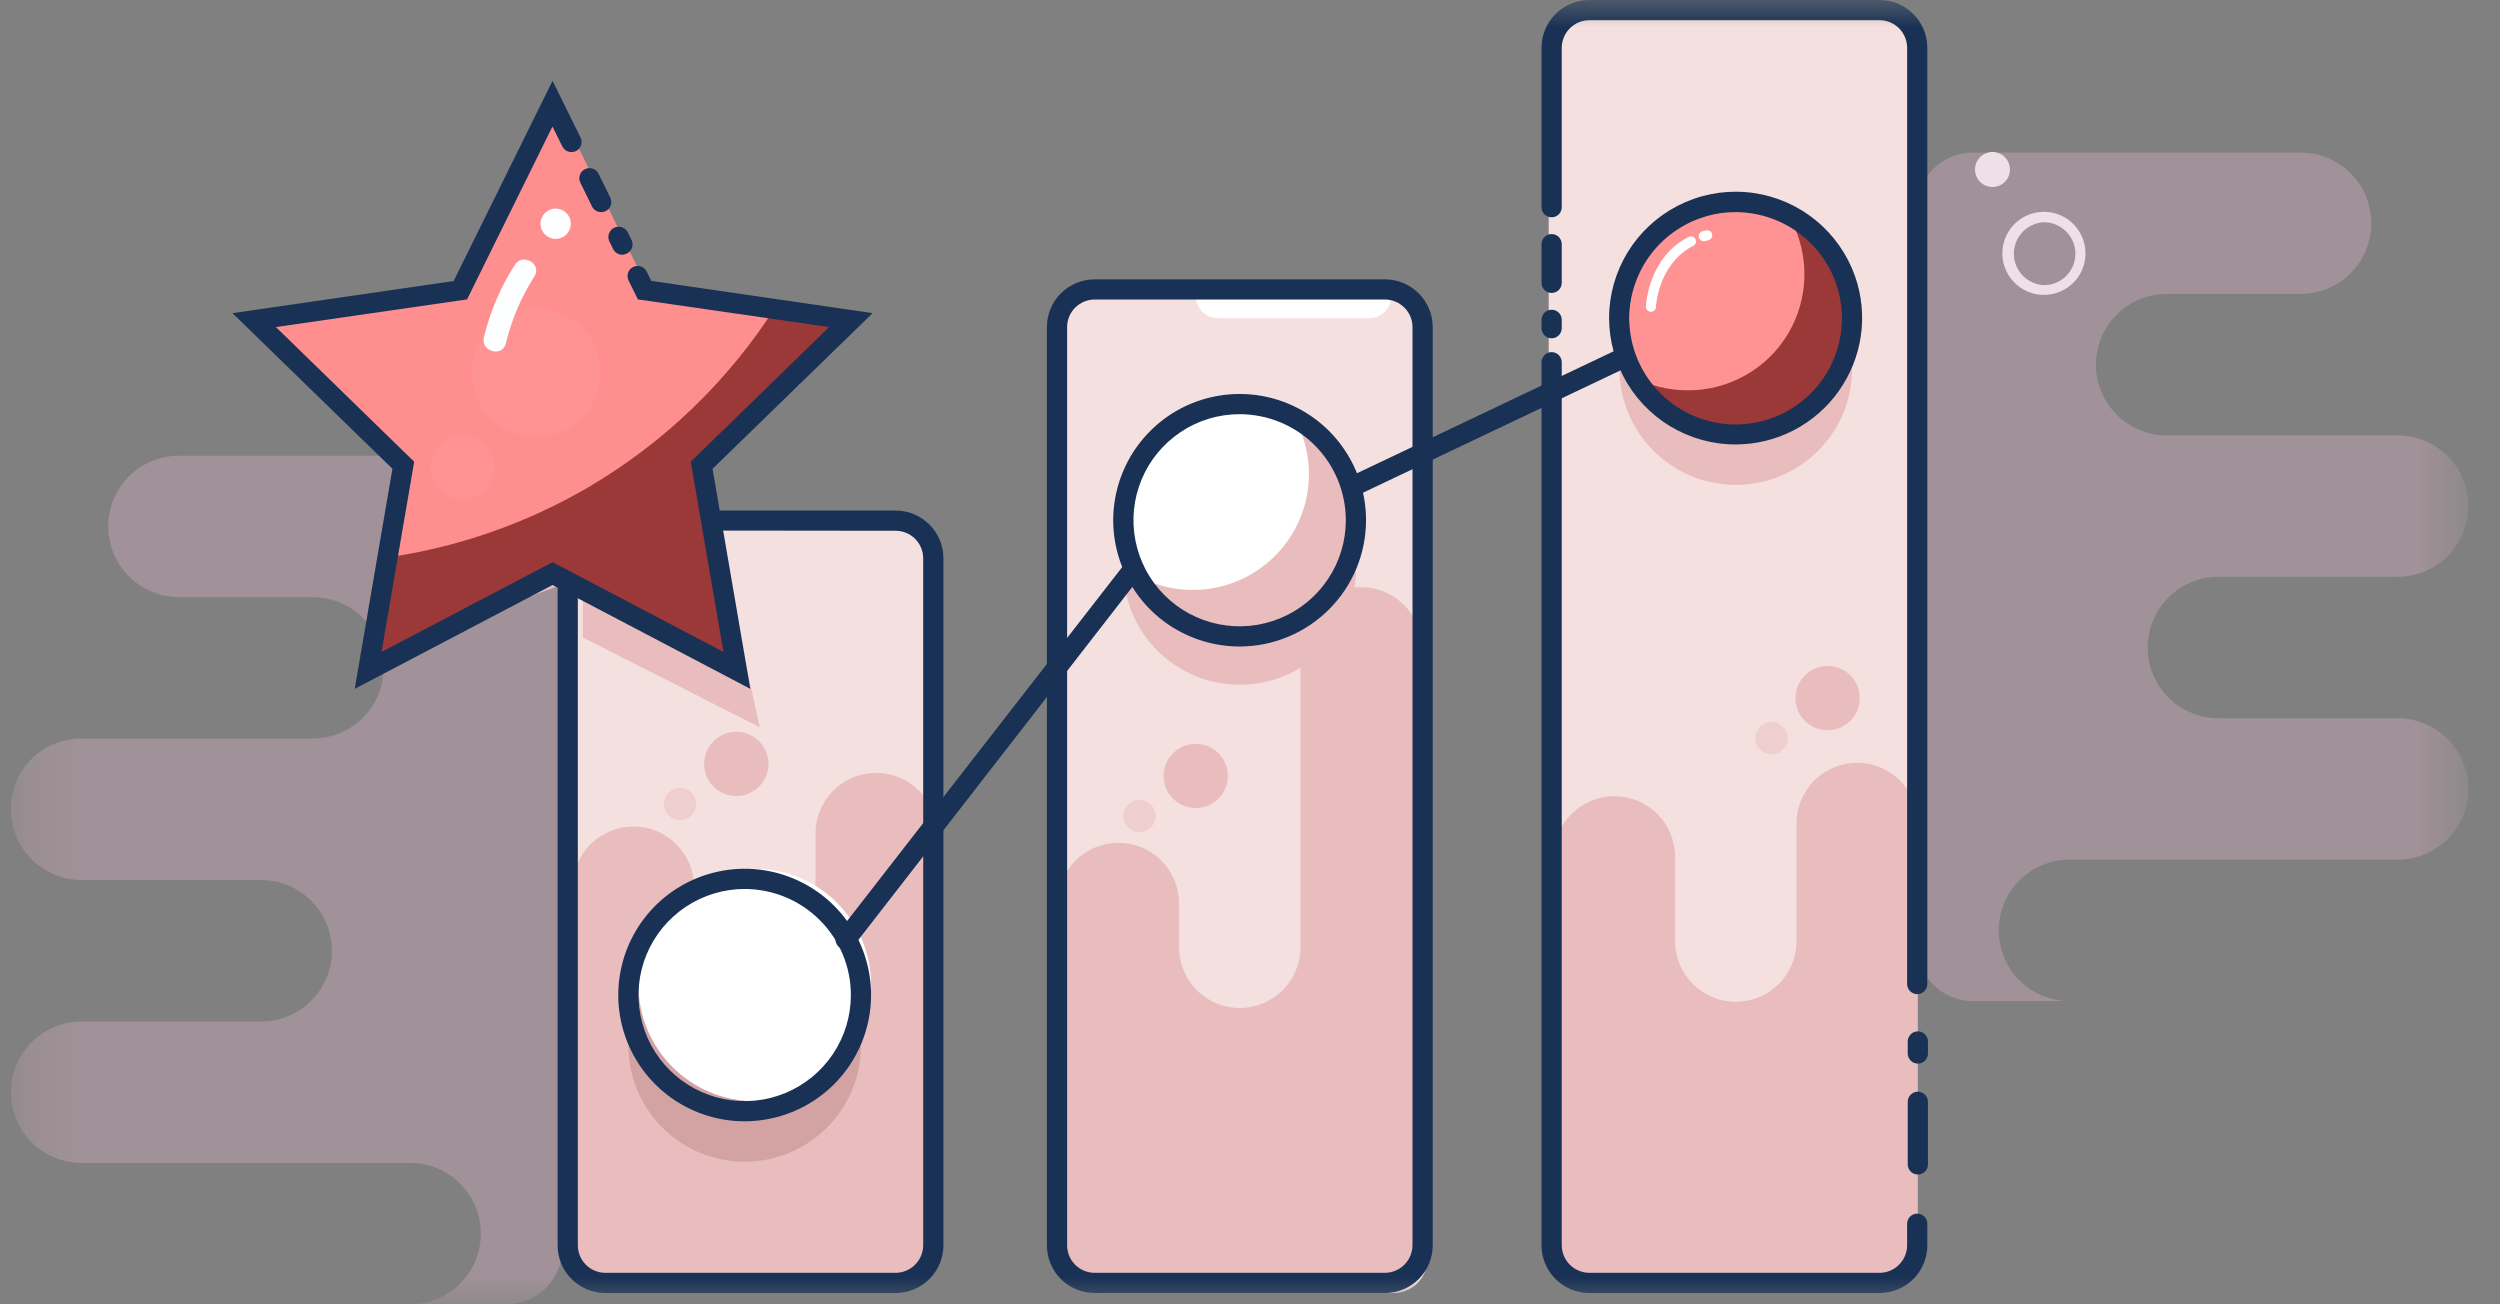 <svg width="46" height="24" viewBox="0 0 46 24" fill="none" xmlns="http://www.w3.org/2000/svg">
<rect x="0" y="0" width="46" height="24" fill="#808080" stroke="none"/>
<g id="Illustration - Asset 8" clip-path="url(#clip0_316_299)">
<g id="Asset 8">
<g id="Clip path group">
<mask id="mask0_316_299" style="mask-type:luminance" maskUnits="userSpaceOnUse" x="0" y="0" width="46" height="24">
<g id="clip0_3_49732">
<path id="Vector" d="M45.424 0H0.2V24H45.424V0Z" fill="white"/>
</g>
</mask>
<g mask="url(#mask0_316_299)">
<g id="Asset 8_2">
<g id="Layer 2">
<g id="Layer 1">
<path id="Vector_2" d="M16.464 9.479H11.127C10.751 9.479 10.446 9.784 10.446 10.16V22.926C10.446 23.301 10.751 23.606 11.127 23.606H16.464C16.84 23.606 17.145 23.301 17.145 22.926V10.16C17.145 9.784 16.84 9.479 16.464 9.479Z" fill="#F5E0E0"/>
<path id="Vector_2_2" d="M25.643 5.205H20.184C19.841 5.205 19.564 5.482 19.564 5.824V23.173C19.564 23.515 19.841 23.792 20.184 23.792H25.643C25.986 23.792 26.263 23.515 26.263 23.173V5.824C26.263 5.482 25.986 5.205 25.643 5.205Z" fill="#F5E0E0"/>
<path id="Vector_3" d="M34.503 0.186H29.188C28.806 0.186 28.496 0.496 28.496 0.877V22.915C28.496 23.297 28.806 23.606 29.188 23.606H34.503C34.885 23.606 35.195 23.297 35.195 22.915V0.877C35.195 0.496 34.885 0.186 34.503 0.186Z" fill="#F5E0E0"/>
<path id="Vector_4" d="M35.288 15.15V22.979C35.289 23.07 35.271 23.16 35.236 23.244C35.201 23.328 35.15 23.405 35.086 23.469C35.022 23.533 34.945 23.584 34.861 23.619C34.777 23.653 34.687 23.671 34.596 23.671H29.283C29.192 23.671 29.102 23.653 29.018 23.619C28.934 23.584 28.857 23.533 28.793 23.469C28.728 23.405 28.677 23.328 28.642 23.244C28.607 23.16 28.589 23.07 28.589 22.979V15.766C28.589 15.47 28.707 15.186 28.916 14.977C29.126 14.768 29.41 14.65 29.706 14.65C30.002 14.65 30.286 14.768 30.495 14.977C30.705 15.186 30.822 15.47 30.822 15.766V17.318C30.822 17.613 30.94 17.897 31.149 18.106C31.359 18.315 31.643 18.433 31.939 18.433C32.235 18.433 32.519 18.315 32.728 18.106C32.938 17.897 33.055 17.613 33.055 17.318V15.15C33.055 14.855 33.173 14.571 33.382 14.362C33.592 14.153 33.876 14.035 34.172 14.035C34.468 14.035 34.752 14.153 34.961 14.362C35.171 14.571 35.288 14.855 35.288 15.15Z" fill="#E9BDBD"/>
<path id="Vector_5" d="M26.161 11.918V23.093C26.161 23.184 26.143 23.274 26.109 23.358C26.074 23.442 26.023 23.518 25.959 23.583C25.894 23.647 25.818 23.698 25.734 23.733C25.65 23.767 25.559 23.785 25.468 23.785H20.156C20.065 23.785 19.974 23.767 19.89 23.733C19.806 23.698 19.73 23.647 19.665 23.583C19.601 23.518 19.549 23.442 19.515 23.358C19.48 23.274 19.462 23.184 19.462 23.093V16.623C19.462 16.327 19.579 16.044 19.789 15.834C19.998 15.625 20.282 15.508 20.578 15.508C20.874 15.508 21.158 15.625 21.368 15.834C21.577 16.044 21.695 16.327 21.695 16.623V17.431C21.695 17.727 21.812 18.011 22.022 18.22C22.231 18.429 22.515 18.547 22.811 18.547C23.107 18.547 23.391 18.429 23.601 18.22C23.81 18.011 23.928 17.727 23.928 17.431V11.918C23.928 11.623 24.045 11.339 24.255 11.13C24.464 10.921 24.748 10.803 25.044 10.803C25.34 10.803 25.624 10.921 25.834 11.13C26.043 11.339 26.161 11.623 26.161 11.918Z" fill="#E9BDBD"/>
<path id="Vector_6" d="M17.238 15.336V22.794C17.238 22.884 17.22 22.975 17.186 23.059C17.151 23.143 17.1 23.219 17.036 23.283C16.971 23.347 16.895 23.398 16.811 23.433C16.727 23.468 16.637 23.485 16.546 23.485H11.233C11.142 23.485 11.052 23.468 10.967 23.433C10.883 23.398 10.807 23.348 10.742 23.283C10.678 23.219 10.627 23.143 10.592 23.059C10.557 22.975 10.539 22.885 10.539 22.794V16.323C10.539 16.028 10.656 15.744 10.866 15.535C11.075 15.326 11.359 15.208 11.655 15.208C11.951 15.208 12.235 15.326 12.445 15.535C12.654 15.744 12.772 16.028 12.772 16.323V17.132C12.772 17.428 12.889 17.711 13.099 17.921C13.308 18.13 13.592 18.247 13.888 18.247C14.184 18.247 14.469 18.13 14.678 17.921C14.887 17.711 15.005 17.428 15.005 17.132V15.336C15.005 15.041 15.123 14.757 15.332 14.548C15.541 14.339 15.825 14.221 16.121 14.221C16.418 14.221 16.701 14.339 16.911 14.548C17.12 14.757 17.238 15.041 17.238 15.336Z" fill="#E9BDBD"/>
<path id="Vector_7" d="M36.662 3.441C36.839 3.441 36.983 3.297 36.983 3.119C36.983 2.941 36.839 2.797 36.662 2.797C36.484 2.797 36.34 2.941 36.34 3.119C36.34 3.297 36.484 3.441 36.662 3.441Z" fill="#EEF0F1"/>
<path id="Vector_8" d="M37.603 5.426C37.426 5.425 37.255 5.362 37.119 5.249C36.983 5.136 36.891 4.98 36.857 4.806C36.824 4.633 36.852 4.453 36.936 4.298C37.02 4.142 37.156 4.021 37.32 3.954C37.483 3.888 37.665 3.88 37.834 3.932C38.003 3.984 38.149 4.093 38.246 4.241C38.344 4.388 38.387 4.565 38.369 4.741C38.351 4.916 38.272 5.08 38.147 5.205C38.002 5.347 37.806 5.427 37.603 5.426ZM37.603 4.089C37.455 4.098 37.316 4.162 37.214 4.27C37.112 4.378 37.055 4.52 37.055 4.668C37.055 4.816 37.112 4.959 37.214 5.067C37.316 5.174 37.455 5.239 37.603 5.247C37.679 5.248 37.755 5.234 37.826 5.205C37.896 5.177 37.961 5.135 38.015 5.081C38.069 5.028 38.112 4.964 38.142 4.894C38.172 4.824 38.187 4.749 38.188 4.673C38.188 4.52 38.129 4.372 38.021 4.263C37.914 4.154 37.768 4.091 37.614 4.089H37.603Z" fill="#EEF0F1"/>
<path id="Vector_9" d="M13.702 21.375C14.884 21.375 15.842 20.418 15.842 19.238C15.842 18.057 14.884 17.1 13.702 17.1C12.52 17.1 11.562 18.057 11.562 19.238C11.562 20.418 12.52 21.375 13.702 21.375Z" fill="#D3A3A3"/>
<path id="Vector_10" d="M13.888 20.261C15.07 20.261 16.028 19.303 16.028 18.123C16.028 16.942 15.07 15.985 13.888 15.985C12.707 15.985 11.748 16.942 11.748 18.123C11.748 19.303 12.707 20.261 13.888 20.261Z" fill="white"/>
<path id="Vector_11" d="M13.702 20.632C13.242 20.632 12.793 20.496 12.41 20.241C12.027 19.985 11.729 19.622 11.553 19.198C11.377 18.773 11.331 18.306 11.421 17.855C11.511 17.405 11.732 16.991 12.057 16.666C12.383 16.341 12.797 16.12 13.248 16.03C13.7 15.94 14.167 15.986 14.592 16.162C15.018 16.338 15.381 16.636 15.636 17.018C15.892 17.4 16.028 17.849 16.028 18.309C16.027 18.925 15.782 19.515 15.346 19.951C14.91 20.386 14.319 20.631 13.702 20.632ZM13.702 16.357C13.316 16.357 12.938 16.472 12.617 16.686C12.296 16.901 12.045 17.205 11.897 17.562C11.749 17.919 11.711 18.311 11.786 18.689C11.861 19.068 12.047 19.416 12.321 19.689C12.594 19.962 12.942 20.148 13.321 20.223C13.7 20.298 14.093 20.26 14.45 20.112C14.807 19.964 15.112 19.714 15.327 19.393C15.542 19.072 15.656 18.695 15.656 18.309C15.656 17.791 15.45 17.295 15.083 16.929C14.717 16.563 14.22 16.358 13.702 16.357Z" fill="#183154"/>
<path id="Vector_12" d="M31.939 8.922C33.121 8.922 34.079 7.965 34.079 6.785C34.079 5.604 33.121 4.647 31.939 4.647C30.757 4.647 29.799 5.604 29.799 6.785C29.799 7.965 30.757 8.922 31.939 8.922Z" fill="#E9BDBD"/>
<path id="Vector_13" d="M32.125 7.992C33.307 7.992 34.265 7.035 34.265 5.855C34.265 4.674 33.307 3.717 32.125 3.717C30.943 3.717 29.985 4.674 29.985 5.855C29.985 7.035 30.943 7.992 32.125 7.992Z" fill="#FF9292"/>
<path id="Vector_14" d="M34.079 5.93C34.08 6.407 33.92 6.871 33.627 7.247C33.333 7.624 32.921 7.891 32.457 8.006C31.993 8.122 31.504 8.079 31.068 7.884C30.631 7.689 30.273 7.354 30.05 6.931C30.358 7.097 30.703 7.183 31.053 7.182C31.423 7.184 31.787 7.09 32.11 6.909C32.433 6.729 32.703 6.467 32.894 6.151C33.085 5.834 33.191 5.474 33.201 5.104C33.211 4.735 33.125 4.369 32.951 4.043C33.293 4.225 33.579 4.497 33.777 4.83C33.976 5.162 34.08 5.542 34.079 5.93Z" fill="#9B3838"/>
<path id="Vector_15" d="M31.937 8.178C31.51 8.179 31.091 8.061 30.726 7.84C30.361 7.618 30.064 7.3 29.868 6.921C29.672 6.542 29.584 6.117 29.613 5.691C29.643 5.266 29.79 4.857 30.036 4.509C30.284 4.161 30.622 3.887 31.014 3.718C31.406 3.549 31.837 3.491 32.26 3.55C32.683 3.61 33.081 3.784 33.411 4.055C33.742 4.325 33.991 4.681 34.133 5.084C34.255 5.434 34.291 5.809 34.239 6.176C34.187 6.544 34.048 6.893 33.833 7.196C33.618 7.499 33.334 7.746 33.004 7.917C32.674 8.088 32.308 8.177 31.937 8.178ZM31.937 3.903C31.521 3.903 31.117 4.035 30.782 4.28C30.446 4.524 30.198 4.869 30.072 5.265C29.946 5.66 29.949 6.085 30.081 6.478C30.213 6.871 30.468 7.212 30.806 7.452C31.145 7.691 31.552 7.817 31.967 7.81C32.383 7.803 32.785 7.665 33.116 7.414C33.447 7.164 33.69 6.815 33.809 6.418C33.928 6.02 33.918 5.595 33.779 5.204C33.644 4.824 33.394 4.495 33.064 4.262C32.734 4.03 32.341 3.904 31.937 3.903Z" fill="#183154"/>
<path id="Vector_16" d="M24.949 9.108C24.907 9.107 24.867 9.092 24.834 9.066C24.802 9.039 24.779 9.003 24.77 8.962C24.762 8.921 24.767 8.878 24.785 8.841C24.803 8.803 24.833 8.773 24.871 8.754L29.709 6.455C29.753 6.438 29.802 6.438 29.846 6.455C29.89 6.473 29.925 6.506 29.945 6.548C29.966 6.591 29.969 6.639 29.955 6.684C29.941 6.729 29.91 6.767 29.869 6.79L25.031 9.089C25.006 9.102 24.978 9.108 24.949 9.108Z" fill="#183154"/>
<path id="Vector_17" d="M10.353 3.424L12.048 6.857L14.726 7.063L12.865 8.364L13.981 13.383L10.725 11.73L10.723 10.613L7.282 11.896L7.608 10.08L7.841 7.621L8.656 6.857L10.353 3.424Z" fill="#E9BDBD"/>
<path id="Vector_18" opacity="0.3" d="M0.581 13.961C0.704 13.841 0.85 13.746 1.009 13.682C1.169 13.618 1.34 13.587 1.512 13.589H5.755C6.1 13.589 6.431 13.452 6.676 13.208C6.92 12.964 7.057 12.633 7.057 12.288C7.057 11.943 6.92 11.612 6.676 11.368C6.431 11.124 6.1 10.987 5.755 10.987H3.295C2.949 10.987 2.618 10.85 2.373 10.606C2.129 10.362 1.992 10.031 1.992 9.686C1.992 9.341 2.129 9.01 2.373 8.766C2.618 8.522 2.949 8.385 3.295 8.385H9.318C9.591 8.385 9.852 8.493 10.044 8.685C10.237 8.878 10.345 9.139 10.345 9.411V22.974C10.345 23.246 10.237 23.507 10.044 23.7C9.852 23.892 9.591 24 9.318 24H7.545C7.89 24 8.222 23.863 8.466 23.619C8.71 23.375 8.847 23.044 8.847 22.699C8.847 22.354 8.71 22.023 8.466 21.779C8.222 21.535 7.89 21.398 7.545 21.398H1.503C1.157 21.398 0.826 21.261 0.581 21.017C0.337 20.773 0.2 20.442 0.2 20.097C0.2 19.752 0.337 19.421 0.581 19.177C0.826 18.933 1.157 18.796 1.503 18.796H4.804C5.149 18.796 5.48 18.659 5.725 18.415C5.969 18.171 6.106 17.84 6.106 17.494C6.106 17.149 5.969 16.818 5.725 16.574C5.48 16.33 5.149 16.193 4.804 16.193H1.503C1.157 16.193 0.826 16.056 0.581 15.812C0.337 15.568 0.2 15.237 0.2 14.892C0.198 14.72 0.231 14.549 0.296 14.389C0.362 14.229 0.459 14.084 0.581 13.963" fill="#E9BDCF"/>
<path id="Vector_19" opacity="0.3" d="M35.272 3.814V17.392C35.271 17.527 35.298 17.661 35.349 17.786C35.401 17.911 35.477 18.024 35.572 18.119C35.668 18.215 35.782 18.291 35.906 18.342C36.031 18.394 36.165 18.42 36.3 18.42H38.08C37.734 18.42 37.403 18.283 37.158 18.039C36.914 17.795 36.777 17.464 36.777 17.119C36.777 16.774 36.914 16.443 37.158 16.199C37.403 15.955 37.734 15.818 38.08 15.818H44.116C44.462 15.818 44.793 15.681 45.037 15.437C45.282 15.193 45.419 14.862 45.419 14.517C45.419 14.172 45.282 13.841 45.037 13.597C44.793 13.353 44.462 13.216 44.116 13.216H40.821C40.475 13.216 40.144 13.079 39.9 12.835C39.655 12.591 39.518 12.259 39.518 11.915C39.518 11.569 39.655 11.238 39.9 10.994C40.144 10.75 40.475 10.613 40.821 10.613H44.116C44.462 10.613 44.793 10.476 45.037 10.232C45.282 9.988 45.419 9.657 45.419 9.312C45.419 8.967 45.282 8.636 45.037 8.392C44.793 8.148 44.462 8.011 44.116 8.011H39.868C39.522 8.011 39.191 7.874 38.947 7.63C38.703 7.386 38.565 7.055 38.565 6.71C38.565 6.365 38.703 6.034 38.947 5.79C39.191 5.546 39.522 5.409 39.868 5.409H42.33C42.675 5.409 43.007 5.272 43.251 5.028C43.495 4.784 43.632 4.453 43.632 4.108C43.632 3.763 43.495 3.432 43.251 3.188C43.007 2.944 42.675 2.807 42.33 2.807H36.3C36.031 2.806 35.772 2.911 35.58 3.1C35.387 3.288 35.276 3.545 35.272 3.814Z" fill="#E9BDCF"/>
<path id="Vector_20" d="M33.629 13.437C33.955 13.437 34.22 13.172 34.22 12.845C34.22 12.519 33.955 12.254 33.629 12.254C33.301 12.254 33.037 12.519 33.037 12.845C33.037 13.172 33.301 13.437 33.629 13.437Z" fill="#E9BDBD"/>
<path id="Vector_21" opacity="0.5" d="M32.596 13.879C32.759 13.879 32.892 13.747 32.892 13.584C32.892 13.42 32.759 13.288 32.596 13.288C32.432 13.288 32.3 13.42 32.3 13.584C32.3 13.747 32.432 13.879 32.596 13.879Z" fill="#E9BDBD"/>
<path id="Vector_22" d="M22.002 14.868C22.329 14.868 22.593 14.604 22.593 14.277C22.593 13.951 22.329 13.686 22.002 13.686C21.675 13.686 21.41 13.951 21.41 14.277C21.41 14.604 21.675 14.868 22.002 14.868Z" fill="#E9BDBD"/>
<path id="Vector_23" opacity="0.5" d="M20.967 15.31C21.131 15.31 21.263 15.178 21.263 15.015C21.263 14.851 21.131 14.719 20.967 14.719C20.804 14.719 20.671 14.851 20.671 15.015C20.671 15.178 20.804 15.31 20.967 15.31Z" fill="#E9BDBD"/>
<path id="Vector_24" d="M13.548 14.647C13.875 14.647 14.14 14.382 14.14 14.056C14.14 13.729 13.875 13.465 13.548 13.465C13.221 13.465 12.956 13.729 12.956 14.056C12.956 14.382 13.221 14.647 13.548 14.647Z" fill="#E9BDBD"/>
<path id="Vector_25" opacity="0.5" d="M12.513 15.089C12.677 15.089 12.809 14.957 12.809 14.794C12.809 14.63 12.677 14.498 12.513 14.498C12.35 14.498 12.217 14.63 12.217 14.794C12.217 14.957 12.35 15.089 12.513 15.089Z" fill="#E9BDBD"/>
<path id="Vector_26" d="M22.002 5.446H25.601C25.601 5.555 25.558 5.659 25.481 5.735C25.404 5.812 25.3 5.855 25.191 5.855H22.413C22.304 5.855 22.2 5.812 22.123 5.735C22.047 5.659 22.004 5.555 22.004 5.446H22.002Z" fill="white"/>
<path id="Vector_27" d="M16.479 23.792H11.14C10.906 23.792 10.682 23.699 10.517 23.534C10.352 23.369 10.26 23.146 10.26 22.913V10.273C10.26 10.04 10.352 9.816 10.517 9.652C10.682 9.487 10.906 9.394 11.14 9.394H16.479C16.712 9.394 16.936 9.487 17.101 9.652C17.266 9.816 17.359 10.04 17.359 10.273V22.913C17.359 23.146 17.266 23.369 17.101 23.534C16.936 23.699 16.712 23.792 16.479 23.792ZM11.14 9.76C11.005 9.76 10.876 9.814 10.781 9.909C10.685 10.004 10.632 10.133 10.632 10.268V22.907C10.631 22.974 10.644 23.041 10.669 23.103C10.694 23.165 10.731 23.222 10.779 23.27C10.826 23.317 10.882 23.355 10.944 23.381C11.006 23.407 11.073 23.42 11.14 23.42H16.479C16.613 23.42 16.742 23.366 16.837 23.271C16.933 23.176 16.986 23.047 16.987 22.913V10.273C16.987 10.139 16.933 10.01 16.838 9.914C16.743 9.819 16.613 9.766 16.479 9.766L11.14 9.76Z" fill="#183154"/>
<path id="Vector_28" d="M25.482 23.792H20.143C19.909 23.792 19.685 23.699 19.52 23.535C19.355 23.37 19.263 23.146 19.263 22.913V6.019C19.263 5.786 19.355 5.562 19.52 5.397C19.685 5.232 19.909 5.14 20.143 5.14H25.482C25.715 5.14 25.939 5.232 26.104 5.397C26.269 5.562 26.362 5.786 26.362 6.019V22.913C26.362 23.146 26.269 23.37 26.104 23.535C25.939 23.699 25.715 23.792 25.482 23.792ZM20.143 5.511C20.008 5.511 19.879 5.565 19.784 5.66C19.688 5.755 19.635 5.884 19.635 6.019V22.913C19.635 23.047 19.688 23.177 19.784 23.272C19.879 23.367 20.008 23.42 20.143 23.42H25.482C25.616 23.42 25.745 23.366 25.84 23.271C25.935 23.176 25.989 23.047 25.99 22.913V6.019C25.99 5.884 25.936 5.755 25.841 5.66C25.745 5.565 25.616 5.511 25.482 5.511H20.143Z" fill="#183154"/>
<path id="Vector_29" d="M28.55 5.39C28.501 5.39 28.453 5.371 28.419 5.336C28.384 5.301 28.364 5.254 28.364 5.204V4.492C28.364 4.443 28.384 4.396 28.419 4.361C28.453 4.326 28.501 4.307 28.55 4.307C28.599 4.307 28.647 4.326 28.682 4.361C28.716 4.396 28.736 4.443 28.736 4.492V5.204C28.736 5.254 28.716 5.301 28.682 5.336C28.647 5.371 28.599 5.39 28.55 5.39Z" fill="#183154"/>
<path id="Vector_30" d="M28.55 6.225C28.501 6.225 28.453 6.205 28.419 6.17C28.384 6.135 28.364 6.088 28.364 6.039V5.885C28.364 5.835 28.384 5.788 28.419 5.753C28.453 5.718 28.501 5.699 28.55 5.699C28.599 5.699 28.647 5.718 28.682 5.753C28.716 5.788 28.736 5.835 28.736 5.885V6.039C28.736 6.088 28.716 6.135 28.682 6.17C28.647 6.205 28.599 6.225 28.55 6.225Z" fill="#183154"/>
<path id="Vector_31" d="M34.583 23.792H29.244C29.011 23.792 28.787 23.699 28.622 23.534C28.457 23.369 28.364 23.146 28.364 22.913V6.665C28.364 6.616 28.384 6.569 28.419 6.534C28.453 6.499 28.501 6.479 28.55 6.479C28.599 6.479 28.647 6.499 28.682 6.534C28.716 6.569 28.736 6.616 28.736 6.665V22.913C28.737 23.047 28.79 23.176 28.885 23.271C28.981 23.366 29.11 23.419 29.244 23.42H34.583C34.718 23.42 34.847 23.367 34.942 23.271C35.037 23.176 35.091 23.047 35.091 22.913V22.517C35.091 22.467 35.111 22.42 35.145 22.385C35.181 22.35 35.228 22.331 35.277 22.331C35.326 22.331 35.374 22.35 35.409 22.385C35.444 22.42 35.463 22.467 35.463 22.517V22.913C35.463 23.146 35.37 23.369 35.205 23.534C35.04 23.699 34.816 23.792 34.583 23.792Z" fill="#183154"/>
<path id="Vector_32" d="M35.277 18.292C35.228 18.292 35.181 18.272 35.145 18.237C35.111 18.203 35.091 18.155 35.091 18.106V0.879C35.091 0.745 35.037 0.616 34.942 0.52C34.847 0.425 34.718 0.372 34.583 0.372H29.244C29.11 0.372 28.981 0.426 28.885 0.521C28.79 0.616 28.737 0.745 28.736 0.879V3.812C28.736 3.862 28.716 3.909 28.682 3.944C28.647 3.979 28.599 3.998 28.55 3.998C28.501 3.998 28.453 3.979 28.419 3.944C28.384 3.909 28.364 3.862 28.364 3.812V0.879C28.364 0.646 28.457 0.422 28.622 0.258C28.787 0.093 29.011 0 29.244 0H34.583C34.816 0 35.04 0.093 35.205 0.258C35.37 0.422 35.463 0.646 35.463 0.879V18.106C35.463 18.155 35.444 18.203 35.409 18.237C35.374 18.272 35.326 18.292 35.277 18.292Z" fill="#183154"/>
<path id="Vector_33" d="M31.362 4.439C31.337 4.442 31.312 4.435 31.293 4.42C31.273 4.405 31.26 4.382 31.257 4.358C31.254 4.333 31.26 4.308 31.275 4.288C31.291 4.269 31.313 4.256 31.338 4.253L31.392 4.24C31.403 4.237 31.416 4.236 31.428 4.238C31.44 4.24 31.452 4.244 31.462 4.25C31.473 4.257 31.482 4.265 31.489 4.275C31.496 4.285 31.501 4.296 31.503 4.308C31.509 4.332 31.505 4.357 31.492 4.378C31.479 4.399 31.458 4.414 31.434 4.42L31.386 4.433L31.362 4.439Z" fill="white"/>
<path id="Vector_34" d="M30.374 5.736C30.361 5.736 30.349 5.733 30.338 5.728C30.327 5.723 30.317 5.715 30.309 5.707C30.301 5.698 30.294 5.687 30.29 5.676C30.286 5.664 30.284 5.652 30.285 5.64C30.285 5.603 30.331 4.733 31.072 4.359C31.094 4.348 31.119 4.346 31.142 4.354C31.166 4.361 31.185 4.378 31.196 4.4C31.202 4.411 31.205 4.423 31.206 4.435C31.208 4.447 31.206 4.459 31.202 4.471C31.198 4.482 31.192 4.493 31.184 4.502C31.176 4.512 31.166 4.519 31.155 4.524C30.51 4.852 30.47 5.64 30.47 5.64C30.471 5.653 30.469 5.665 30.464 5.677C30.459 5.689 30.452 5.7 30.443 5.709C30.434 5.718 30.423 5.725 30.412 5.73C30.399 5.735 30.387 5.737 30.374 5.736Z" fill="white"/>
<path id="Vector_35" d="M22.811 12.6C23.993 12.6 24.951 11.643 24.951 10.463C24.951 9.282 23.993 8.325 22.811 8.325C21.629 8.325 20.671 9.282 20.671 10.463C20.671 11.643 21.629 12.6 22.811 12.6Z" fill="#E9BDBD"/>
<path id="Vector_36" d="M22.811 11.712C23.993 11.712 24.951 10.755 24.951 9.574C24.951 8.394 23.993 7.437 22.811 7.437C21.629 7.437 20.671 8.394 20.671 9.574C20.671 10.755 21.629 11.712 22.811 11.712Z" fill="white"/>
<path id="Vector_37" d="M15.559 17.472C15.518 17.472 15.478 17.459 15.446 17.433C15.426 17.418 15.41 17.4 15.398 17.378C15.386 17.357 15.377 17.334 15.374 17.309C15.371 17.285 15.373 17.26 15.38 17.236C15.386 17.213 15.397 17.191 15.412 17.171L20.72 10.342C20.751 10.307 20.794 10.284 20.841 10.28C20.889 10.275 20.936 10.289 20.973 10.318C21.011 10.347 21.036 10.389 21.043 10.435C21.051 10.482 21.04 10.53 21.014 10.569L15.706 17.407C15.688 17.428 15.666 17.445 15.64 17.456C15.615 17.468 15.587 17.473 15.559 17.472Z" fill="#183154"/>
<path id="Vector_38" d="M23.849 7.749C24.055 8.151 24.128 8.607 24.058 9.053C23.988 9.499 23.778 9.911 23.459 10.23C23.139 10.549 22.727 10.759 22.28 10.829C21.834 10.899 21.377 10.826 20.974 10.621C21.127 10.922 21.349 11.184 21.622 11.383C21.895 11.582 22.212 11.714 22.546 11.768C22.88 11.821 23.222 11.795 23.544 11.69C23.866 11.586 24.159 11.407 24.398 11.168C24.637 10.929 24.816 10.637 24.92 10.316C25.025 9.994 25.051 9.653 24.998 9.319C24.944 8.985 24.812 8.669 24.613 8.396C24.413 8.123 24.151 7.901 23.849 7.749Z" fill="#E9BDBD"/>
<path id="Vector_39" d="M10.167 1.751L11.862 5.184L15.656 5.734L12.912 8.407L13.559 12.18L10.167 10.4L6.774 12.18L7.422 8.407L4.677 5.734L8.47 5.184L10.167 1.751Z" fill="#FF8F8F"/>
<path id="Vector_40" d="M12.911 8.483L13.559 12.268L10.167 10.476L6.774 12.268L7.119 10.258C8.419 10.072 9.671 9.636 10.807 8.976C12.221 8.15 13.417 6.997 14.292 5.613L15.656 5.812L12.911 8.483Z" fill="#9B3838"/>
<path id="Vector_41" d="M11.062 3.903C11.027 3.903 10.993 3.894 10.963 3.876C10.934 3.858 10.91 3.832 10.894 3.801L10.677 3.357C10.656 3.313 10.654 3.263 10.67 3.217C10.686 3.172 10.72 3.134 10.763 3.113C10.806 3.091 10.856 3.087 10.902 3.102C10.948 3.117 10.987 3.149 11.01 3.191L11.229 3.636C11.24 3.658 11.246 3.681 11.248 3.706C11.249 3.73 11.246 3.755 11.238 3.778C11.23 3.801 11.218 3.822 11.202 3.841C11.185 3.859 11.166 3.874 11.144 3.885C11.118 3.897 11.09 3.903 11.062 3.903Z" fill="#183154"/>
<path id="Vector_42" d="M13.806 12.675L10.167 10.764L6.527 12.675L7.221 8.626L4.277 5.762L8.347 5.171L10.167 1.487L10.684 2.535C10.704 2.579 10.707 2.629 10.69 2.675C10.674 2.72 10.641 2.758 10.598 2.779C10.555 2.801 10.505 2.804 10.458 2.79C10.412 2.775 10.374 2.743 10.351 2.701L10.165 2.329L8.594 5.509L5.077 6.018L7.621 8.496L7.02 11.996L10.167 10.344L13.312 11.996L12.71 8.496L15.256 6.018L11.737 5.509L11.566 5.162C11.544 5.117 11.541 5.066 11.556 5.02C11.572 4.973 11.606 4.934 11.65 4.912C11.672 4.902 11.696 4.895 11.72 4.894C11.745 4.892 11.769 4.896 11.792 4.903C11.815 4.911 11.837 4.924 11.855 4.94C11.873 4.956 11.889 4.976 11.899 4.998L11.985 5.169L16.056 5.762L13.111 8.626L13.806 12.675Z" fill="#183154"/>
<path id="Vector_43" d="M11.449 4.688C11.414 4.688 11.381 4.678 11.352 4.66C11.322 4.642 11.299 4.616 11.283 4.585L11.214 4.446C11.203 4.424 11.196 4.4 11.194 4.375C11.193 4.35 11.195 4.326 11.203 4.302C11.211 4.279 11.223 4.257 11.239 4.238C11.255 4.219 11.275 4.204 11.297 4.192C11.319 4.181 11.343 4.174 11.368 4.172C11.393 4.171 11.418 4.173 11.441 4.181C11.465 4.189 11.487 4.201 11.506 4.217C11.524 4.233 11.54 4.253 11.551 4.275L11.62 4.414C11.642 4.459 11.645 4.51 11.63 4.556C11.614 4.603 11.58 4.642 11.536 4.664C11.51 4.679 11.479 4.687 11.449 4.688Z" fill="#183154"/>
<g id="Group" opacity="0.15">
<path id="Vector_44" opacity="0.15" d="M9.867 8.041C10.521 8.041 11.05 7.512 11.05 6.859C11.05 6.206 10.521 5.677 9.867 5.677C9.213 5.677 8.683 6.206 8.683 6.859C8.683 7.512 9.213 8.041 9.867 8.041Z" fill="white"/>
<path id="Vector_45" opacity="0.15" d="M8.505 9.195C8.832 9.195 9.097 8.931 9.097 8.604C9.097 8.278 8.832 8.013 8.505 8.013C8.178 8.013 7.913 8.278 7.913 8.604C7.913 8.931 8.178 9.195 8.505 9.195Z" fill="white"/>
</g>
<path id="Vector_46" d="M10.224 4.396C10.298 4.396 10.369 4.367 10.422 4.314C10.474 4.262 10.503 4.191 10.503 4.117C10.503 4.043 10.474 3.972 10.422 3.92C10.369 3.868 10.298 3.838 10.224 3.838C10.15 3.838 10.079 3.868 10.027 3.92C9.975 3.972 9.945 4.043 9.945 4.117C9.945 4.191 9.975 4.262 10.027 4.314C10.079 4.367 10.15 4.396 10.224 4.396Z" fill="#FDFEFF"/>
<path id="Vector_47" d="M9.307 6.32C9.413 5.881 9.591 5.464 9.834 5.084C9.977 4.855 9.614 4.645 9.473 4.874C9.21 5.284 9.018 5.735 8.903 6.208C8.844 6.47 9.245 6.58 9.307 6.32Z" fill="#FDFEFF"/>
<path id="Vector_48" d="M22.811 11.896C22.351 11.896 21.901 11.76 21.518 11.505C21.135 11.25 20.837 10.887 20.661 10.462C20.484 10.038 20.438 9.57 20.528 9.12C20.618 8.669 20.839 8.255 21.165 7.93C21.49 7.604 21.905 7.383 22.356 7.294C22.807 7.204 23.275 7.25 23.7 7.426C24.125 7.602 24.489 7.9 24.744 8.283C25 8.665 25.136 9.115 25.135 9.574C25.134 10.19 24.889 10.779 24.453 11.214C24.017 11.649 23.427 11.894 22.811 11.896ZM22.811 7.621C22.425 7.62 22.047 7.734 21.725 7.949C21.404 8.163 21.153 8.467 21.005 8.824C20.857 9.18 20.818 9.573 20.893 9.951C20.968 10.33 21.153 10.678 21.426 10.951C21.699 11.224 22.047 11.411 22.426 11.486C22.805 11.562 23.198 11.524 23.555 11.376C23.913 11.229 24.218 10.979 24.433 10.658C24.648 10.338 24.763 9.96 24.763 9.574C24.763 9.057 24.558 8.561 24.192 8.194C23.826 7.828 23.329 7.622 22.811 7.621Z" fill="#183154"/>
<path id="Vector_49" d="M35.288 21.611C35.239 21.611 35.191 21.592 35.157 21.557C35.122 21.522 35.102 21.475 35.102 21.426V20.273C35.102 20.224 35.122 20.177 35.157 20.142C35.191 20.107 35.239 20.087 35.288 20.087C35.338 20.087 35.385 20.107 35.42 20.142C35.455 20.177 35.474 20.224 35.474 20.273V21.426C35.474 21.475 35.455 21.522 35.42 21.557C35.385 21.592 35.338 21.611 35.288 21.611Z" fill="#183154"/>
<path id="Vector_50" d="M35.288 19.57C35.239 19.57 35.191 19.551 35.157 19.516C35.122 19.481 35.102 19.434 35.102 19.385V19.163C35.102 19.114 35.122 19.067 35.157 19.032C35.191 18.997 35.239 18.977 35.288 18.977C35.338 18.977 35.385 18.997 35.42 19.032C35.455 19.067 35.474 19.114 35.474 19.163V19.385C35.474 19.434 35.455 19.481 35.42 19.516C35.385 19.551 35.338 19.57 35.288 19.57Z" fill="#183154"/>
</g>
</g>
</g>
</g>
</g>
</g>
</g>
<defs>
<clipPath id="clip0_316_299">
<rect width="45.224" height="24" fill="white" transform="translate(0.2)"/>
</clipPath>
</defs>
</svg>
